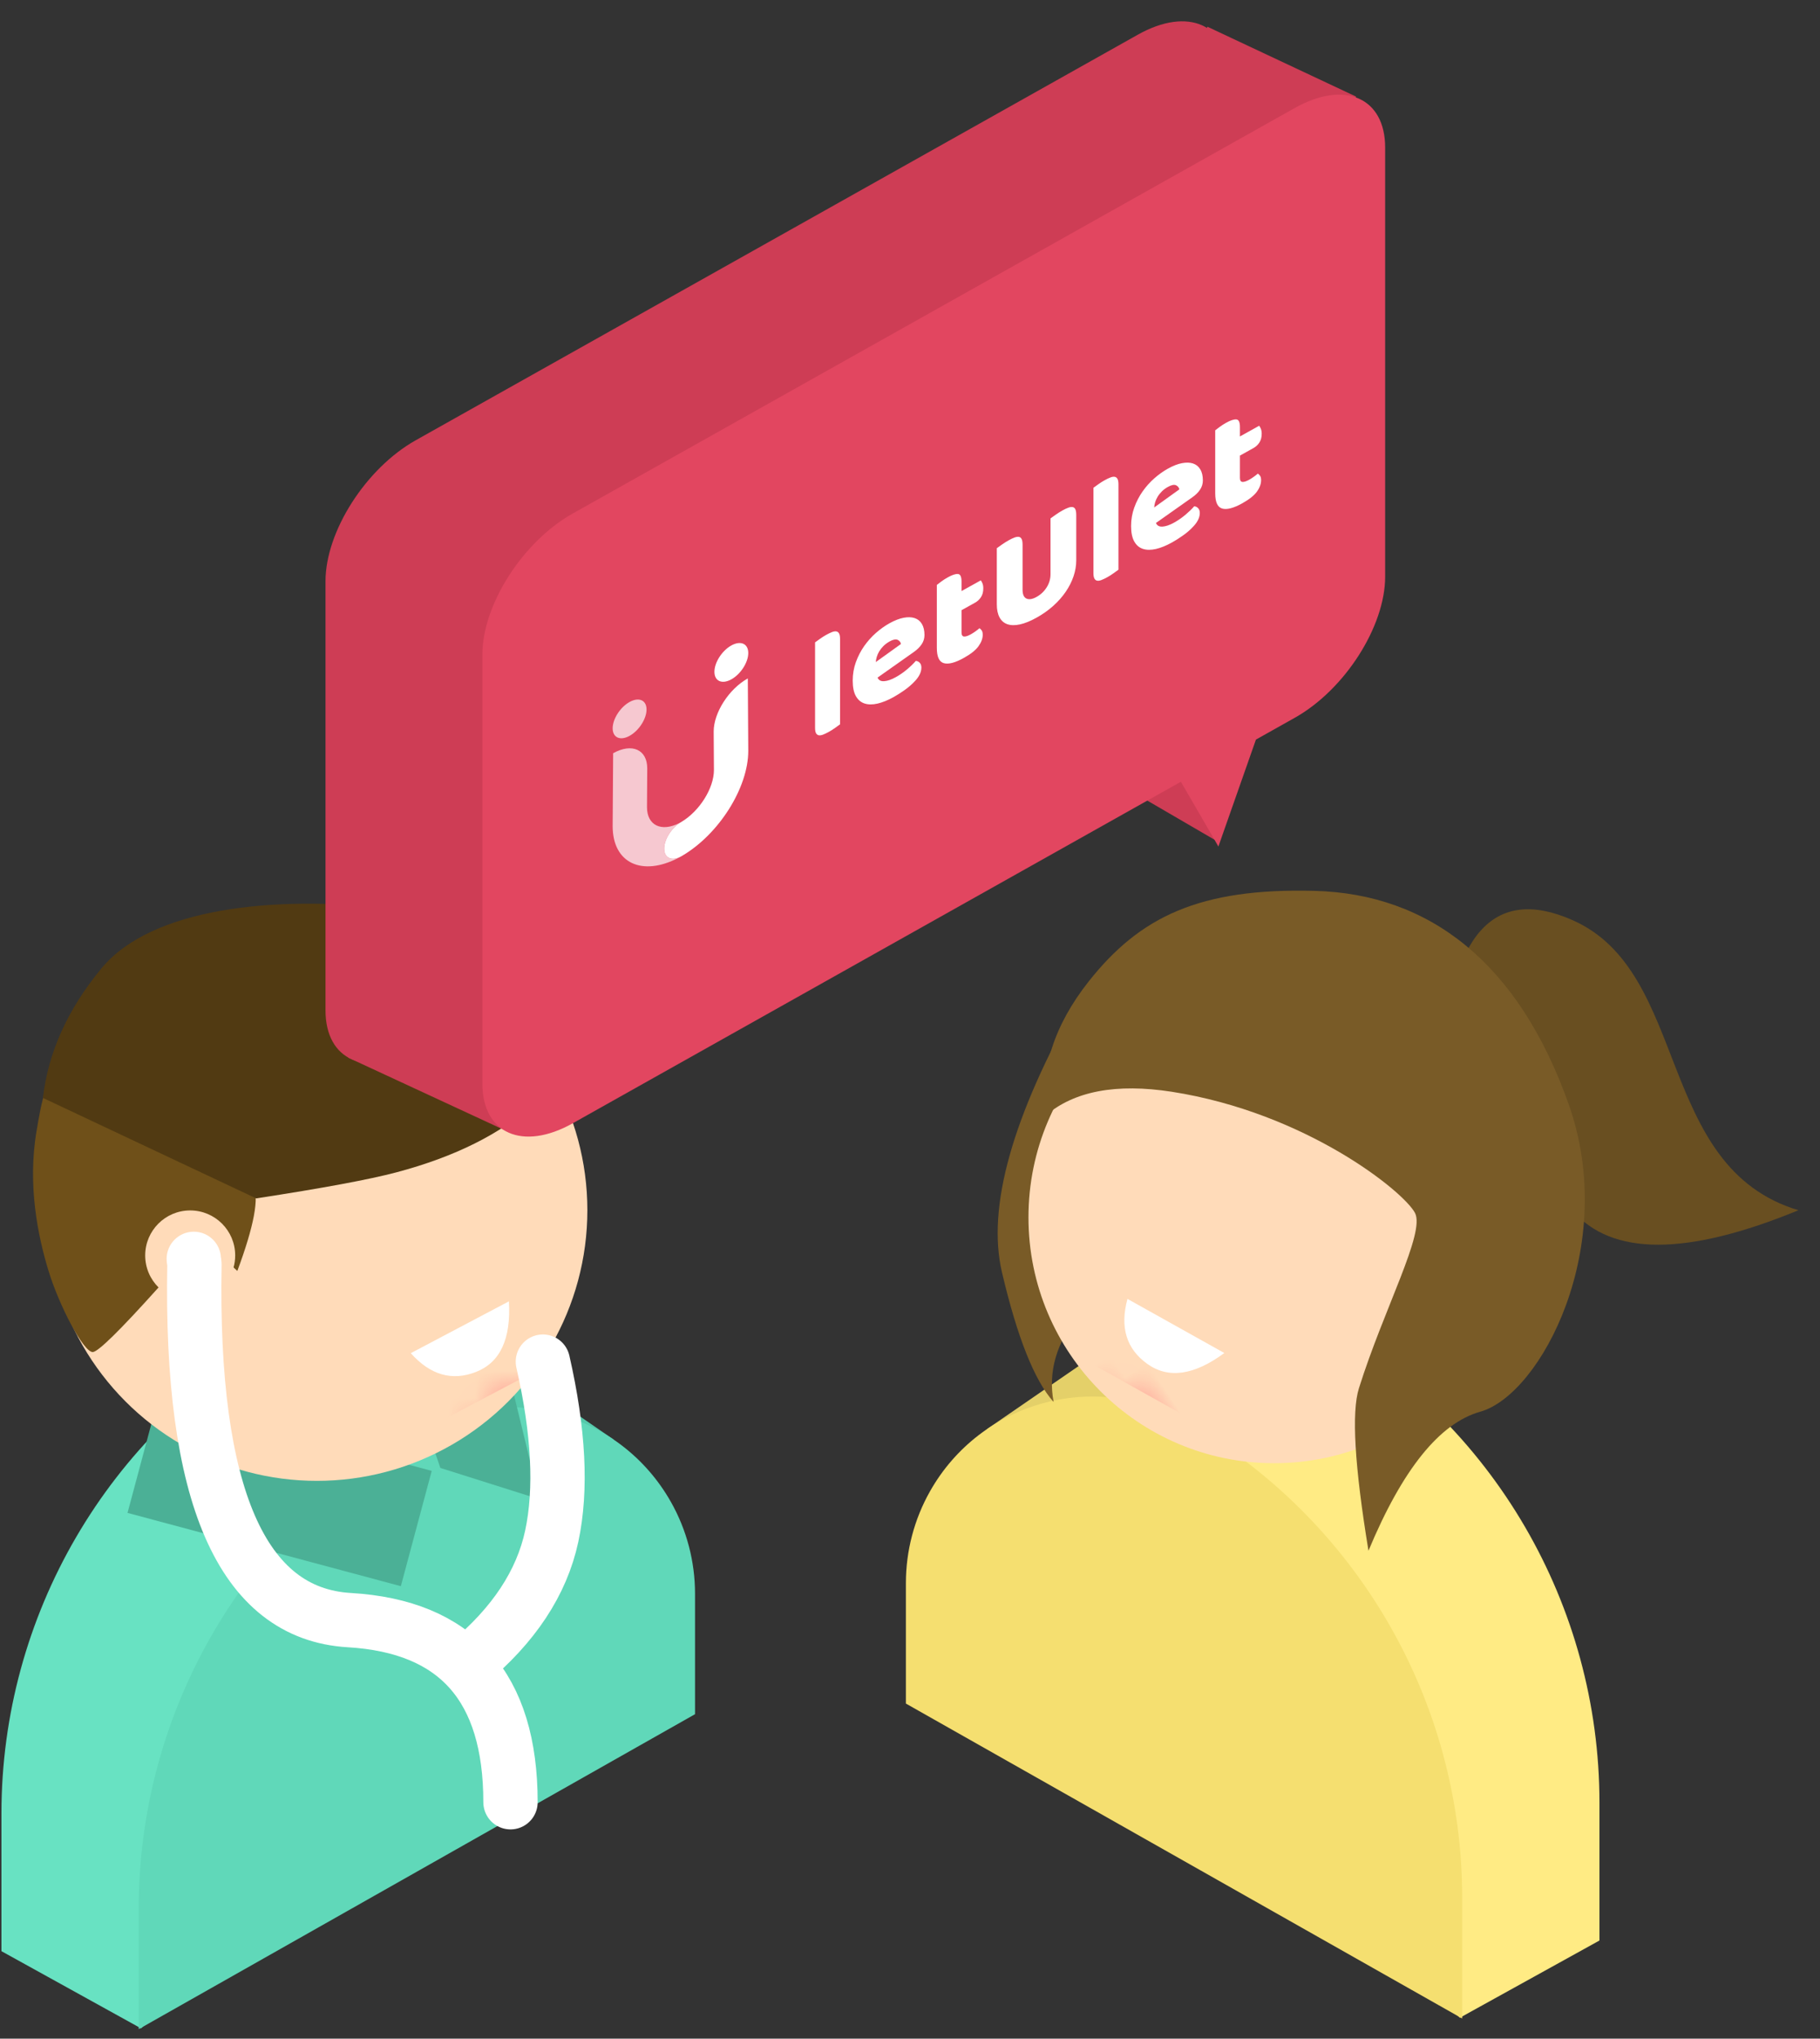 <?xml version="1.0" encoding="UTF-8"?>
<svg width="67px" height="75px" viewBox="0 0 67 75" version="1.1" xmlns="http://www.w3.org/2000/svg" xmlns:xlink="http://www.w3.org/1999/xlink">
    <rect x="0" y="0" width="67" height="75" fill="#333333" stroke="none"/>
    <!-- Generator: Sketch 48.2 (47327) - http://www.bohemiancoding.com/sketch -->
    <title>Group 5</title>
    <desc>Created with Sketch.</desc>
    <defs>
        <path d="M0.002,1.939 L3.614,0.033 C3.696,1.413 3.294,2.278 2.41,2.627 C1.526,2.976 0.723,2.747 0.002,1.939 Z" id="path-1"></path>
        <path d="M0.002,1.939 L3.614,0.033 C3.696,1.413 3.294,2.278 2.41,2.627 C1.526,2.976 0.723,2.747 0.002,1.939 Z" id="path-3"></path>
    </defs>
    <g id="Landlord---Review-Proposal" stroke="none" stroke-width="1" fill="none" fill-rule="evenodd" transform="translate(-415, -501)">
        <g id="Group-5" transform="translate(414.562, 501.276)">
            <g id="Group-4" transform="translate(0.134, 31.97)">
                <g id="Group-3" transform="translate(0.352, 0.392)">
                    <path d="M10.245,16.521 L10.245,16.521 C13.543,14.655 17.73,15.816 19.596,19.115 C20.179,20.145 20.485,21.309 20.485,22.493 L20.485,26.926 L5.145,41.985 L0.005,39.144 L0.005,34.079 C0.005,26.809 3.918,20.101 10.245,16.521 Z" id="Rectangle-16" fill="#68E2C2"></path>
                    <polygon id="Path-19" fill="#56CAAC" points="17.151 16.614 22.551 20.329 17.416 22.633 15.074 18.618"></polygon>
                    <path d="M15.298,20.021 L15.298,20.021 C18.597,18.156 22.783,19.317 24.649,22.615 C25.232,23.645 25.538,24.809 25.538,25.993 L25.538,30.426 L5.059,42.012 L5.059,37.579 C5.059,30.309 8.971,23.601 15.298,20.021 Z" id="Rectangle-16-Copy" fill="#60D8B9"></path>
                    <rect id="Rectangle-25" fill="#4BB096" transform="translate(10.245, 22.248) rotate(-345) translate(-10.245, -22.248) " x="5.037" y="20.052" width="10.417" height="4.391"></rect>
                    <polygon id="Rectangle-25-Copy" fill="#4BB096" transform="translate(16.636, 17.381) rotate(-75) translate(-16.636, -17.381) " points="12.664 17.955 20.061 12.987 20.777 17.238 12.495 21.776"></polygon>
                    <g id="Group" transform="translate(45.923, 28.705) scale(-1, 1) translate(-45.923, -28.705) translate(32.923, 15.205)">
                        <path d="M10.33,0.924 L10.33,0.924 C13.628,-0.941 17.814,0.22 19.68,3.518 C20.263,4.548 20.569,5.712 20.569,6.896 L20.569,11.329 L5.23,26.389 L0.09,23.547 L0.09,18.482 C0.09,11.212 4.002,4.504 10.33,0.924 Z" id="Rectangle-16-Copy-2" fill="#FFEB84"></path>
                        <polygon id="Path-19-Copy" fill="#E4D069" points="17.235 1.018 22.635 4.732 17.5 7.037 15.158 3.022"></polygon>
                        <path d="M15.383,4.425 L15.383,4.425 C18.681,2.559 22.867,3.72 24.733,7.018 C25.316,8.049 25.622,9.213 25.622,10.397 L25.622,14.83 L5.143,26.416 L5.143,21.983 C5.143,14.713 9.055,8.005 15.383,4.425 Z" id="Rectangle-16-Copy-3" fill="#F5DF70"></path>
                    </g>
                    <circle id="Oval-8" fill="#FFDBB9" cx="11.618" cy="11.885" r="9.957"></circle>
                    <path d="M8.55,13.991 C8.589,13.85 8.61,13.702 8.61,13.549 C8.61,12.634 7.868,11.893 6.953,11.893 C6.039,11.893 5.297,12.634 5.297,13.549 C5.297,14.009 5.485,14.426 5.789,14.726 C4.365,16.311 3.557,17.103 3.365,17.103 C3.021,17.103 2.13,15.395 1.739,14.119 C1.348,12.843 0.955,10.947 1.302,8.946 C1.648,6.945 1.908,4.623 8.689,2.318 C13.209,0.781 17.059,2.351 20.239,7.028 C18.79,9.19 15.136,10.504 9.277,10.971 C9.501,11.414 9.305,12.463 8.689,14.119 L8.55,13.991 Z" id="Combined-Shape" fill="#6F5019"></path>
                    <path d="M1.532,7.753 L9.383,11.45 C11.834,11.074 13.555,10.754 14.546,10.491 C18.878,9.343 21.21,7.108 21.66,4.234 C22.566,-1.557 18.155,1.218 14.137,0.768 C10.119,0.319 5.552,0.735 3.689,2.984 C2.447,4.483 1.728,6.073 1.532,7.753 Z" id="Path-2" fill="#513A12"></path>
                    <g id="Group-2" transform="translate(36.68, 0.051)">
                        <path d="M2.979,4.072 C0.535,8.378 -0.405,11.727 0.158,14.121 C0.721,16.514 1.355,18.103 2.059,18.888 C1.851,17.786 2.157,16.716 2.979,15.678 C3.8,14.64 5.673,11.211 8.598,5.391 L2.979,4.072 Z" id="Path-34" fill="#795B27"></path>
                        <circle id="Oval-8-Copy" fill="#FFDBB9" cx="10.177" cy="12.097" r="9.044"></circle>
                        <path d="M16.339,6.63 C16.636,1.703 18.241,-0.122 21.153,1.158 C25.521,3.077 24.19,10.243 29.478,11.835 C25.368,13.525 22.593,13.525 21.153,11.835 C19.713,10.145 18.108,9.3 16.339,9.3 L13.748,8.369 L16.339,6.63 Z" id="Path-35" fill="#694F21"></path>
                        <path d="M1.758,8.357 C2.813,7.452 4.364,7.159 6.408,7.476 C11.344,8.244 14.957,11.151 15.363,11.936 C15.743,12.669 14.222,15.444 13.298,18.385 C13.021,19.264 13.139,21.256 13.65,24.361 C14.896,21.372 16.268,19.668 17.764,19.247 C20.009,18.615 22.867,13.149 21.021,7.938 C19.175,2.727 15.89,0.194 11.664,0.085 C7.438,-0.025 5.233,1.031 3.341,3.429 C2.081,5.027 1.553,6.67 1.758,8.357 Z" id="Path-33" fill="#795B27"></path>
                    </g>
                    <g id="Path-22-Copy" transform="translate(15.072, 15.205)">
                        <mask id="mask-2" fill="white">
                            <use xlink:href="#path-1"></use>
                        </mask>
                        <use id="Mask" fill="#FFFFFF" xlink:href="#path-1"></use>
                        <path d="M1.131,3.573 L4.743,1.667 C4.825,3.047 4.423,3.912 3.539,4.261 C2.655,4.61 1.852,4.381 1.131,3.573 Z" fill="#FF8585" mask="url(#mask-2)" transform="translate(2.942, 3.043) rotate(-180) translate(-2.942, -3.043) "></path>
                    </g>
                    <g id="Path-22-Copy-2" transform="translate(42.914, 16.584) rotate(57) translate(-42.914, -16.584) translate(40.914, 15.084)">
                        <mask id="mask-4" fill="white">
                            <use xlink:href="#path-3"></use>
                        </mask>
                        <use id="Mask" fill="#FFFFFF" xlink:href="#path-3"></use>
                        <path d="M1.131,3.573 L4.743,1.667 C4.825,3.047 4.423,3.912 3.539,4.261 C2.655,4.61 1.852,4.381 1.131,3.573 Z" id="Path-22-Copy" fill="#FF8585" mask="url(#mask-4)" transform="translate(2.942, 3.043) rotate(-180) translate(-2.942, -3.043) "></path>
                    </g>
                    <circle id="Oval-15" fill="#FFFFFF" cx="7.086" cy="13.675" r="1"></circle>
                    <path d="M17.169,28.558 C18.863,27.155 19.894,25.596 20.263,23.878 C20.631,22.161 20.522,20.02 19.937,17.456" id="Path-32" stroke="#FFFFFF" stroke-width="2" stroke-linecap="round"></path>
                    <path d="M7.11,13.876 C6.955,22.369 8.856,26.732 12.811,26.965 C16.767,27.198 18.745,29.431 18.745,33.664" id="Path-31" stroke="#FFFFFF" stroke-width="2" stroke-linecap="round"></path>
                </g>
            </g>
            <g id="Group" transform="translate(12.296, 0.326)">
                <g id="Group-22" transform="translate(0.067, 0.099)">
                    <path d="M28.534,23.81 L27.153,27.744 L25.771,25.361 L3.381,37.928 C1.546,38.958 0.058,38.305 0.058,36.47 L0.058,20.684 C0.058,18.848 1.546,16.525 3.381,15.495 L29.968,0.572 C31.804,-0.458 33.292,0.195 33.292,2.031 L33.292,17.817 C33.292,19.652 31.804,21.975 29.968,23.005 L28.534,23.81 Z" id="Combined-Shape" fill="#CE3D55"></path>
                    <path d="M0.892,38.208 L6.799,40.945 L9.377,38.437 L6.799,32.732 C4.486,33.534 3.292,33.972 3.218,34.044 C3.144,34.116 2.368,35.504 0.892,38.208 Z" id="Path-17" fill="#CE3D55"></path>
                    <polygon id="Path-18" fill="#CE3D55" points="32.941 30.283 25.657 26.044 32.941 23.865"></polygon>
                    <polygon id="Path-16" fill="#CE3D55" points="32.521 0.281 37.997 2.853 36.702 5.945 32.318 7.94 31.933 2.853"></polygon>
                    <path d="M34.31,26.508 L32.928,30.441 L31.547,28.059 L9.157,40.625 C7.321,41.655 5.833,41.003 5.833,39.167 L5.833,23.381 C5.833,21.546 7.321,19.223 9.157,18.192 L35.744,3.27 C37.579,2.24 39.067,2.893 39.067,4.728 L39.067,20.514 C39.067,22.35 37.579,24.673 35.744,25.703 L34.31,26.508 Z" id="Combined-Shape-Copy-13" fill="#E24660"></path>
                </g>
                <path d="M12.593,30.619 C12.593,30.957 12.859,31.085 13.192,30.916 C13.182,30.923 13.171,30.929 13.161,30.935 C13.145,30.943 13.13,30.951 13.115,30.959 C11.771,31.656 10.696,31.148 10.696,29.792 L10.714,27.108 C11.407,26.723 11.969,26.974 11.969,27.667 C11.969,27.669 11.966,28.144 11.96,29.093 C11.96,29.764 12.49,30.017 13.155,29.676 C13.167,29.669 13.18,29.662 13.192,29.656 C12.856,29.863 12.593,30.283 12.593,30.619 Z" id="Combined-Shape" fill="#FFFFFF" opacity="0.7"></path>
                <path d="M15.688,27.022 L15.671,24.357 C14.977,24.742 14.415,25.616 14.415,26.309 C14.415,26.311 14.418,26.783 14.424,27.726 C14.424,28.397 13.894,29.238 13.229,29.634 C12.876,29.832 12.593,30.271 12.593,30.619 C12.593,30.967 12.876,31.093 13.224,30.9 C13.239,30.891 13.254,30.882 13.27,30.873 C14.613,30.078 15.688,28.377 15.688,27.022 Z" id="Combined-Shape" fill="#FFFFFF"></path>
                <path d="M15.065,24.391 C15.409,24.2 15.688,23.766 15.688,23.422 C15.688,23.077 15.409,22.953 15.065,23.144 C14.721,23.335 14.442,23.769 14.442,24.113 C14.442,24.457 14.721,24.582 15.065,24.391 Z" id="Oval-Copy" fill="#FFFFFF"></path>
                <path d="M11.319,26.469 C11.664,26.278 11.943,25.844 11.943,25.5 C11.943,25.156 11.664,25.032 11.319,25.223 C10.975,25.414 10.696,25.848 10.696,26.192 C10.696,26.536 10.975,26.66 11.319,26.469 Z" id="Oval-Copy-3" fill="#FFFFFF" opacity="0.7"></path>
                <path d="M19.067,26.045 C19.028,26.074 18.969,26.116 18.891,26.172 C18.814,26.228 18.735,26.278 18.656,26.322 C18.576,26.366 18.505,26.4 18.442,26.424 C18.379,26.448 18.326,26.456 18.282,26.448 C18.239,26.439 18.206,26.414 18.182,26.371 C18.159,26.328 18.147,26.261 18.147,26.171 L18.147,23.031 C18.187,23.002 18.245,22.959 18.323,22.904 C18.401,22.848 18.479,22.798 18.558,22.754 C18.638,22.71 18.709,22.676 18.772,22.651 C18.835,22.627 18.889,22.619 18.932,22.628 C18.975,22.636 19.009,22.662 19.032,22.705 C19.056,22.748 19.067,22.814 19.067,22.905 L19.067,26.045 Z M21.038,25.043 C20.825,25.161 20.627,25.241 20.445,25.283 C20.263,25.324 20.104,25.323 19.969,25.279 C19.833,25.235 19.727,25.144 19.649,25.007 C19.572,24.87 19.533,24.68 19.533,24.438 C19.533,24.2 19.572,23.974 19.649,23.759 C19.727,23.545 19.829,23.347 19.955,23.167 C20.082,22.987 20.226,22.826 20.388,22.683 C20.551,22.541 20.717,22.422 20.886,22.328 C21.078,22.222 21.252,22.154 21.409,22.125 C21.566,22.095 21.701,22.1 21.815,22.138 C21.929,22.176 22.017,22.247 22.08,22.353 C22.143,22.459 22.175,22.595 22.175,22.761 C22.175,22.883 22.141,22.996 22.072,23.099 C22.003,23.202 21.908,23.297 21.785,23.383 L20.448,24.326 C20.488,24.423 20.569,24.467 20.691,24.458 C20.814,24.45 20.955,24.401 21.114,24.313 C21.262,24.231 21.402,24.135 21.533,24.024 C21.665,23.913 21.772,23.809 21.855,23.712 C21.913,23.716 21.962,23.74 22.002,23.783 C22.041,23.826 22.061,23.883 22.061,23.955 C22.061,24.118 21.985,24.281 21.834,24.444 C21.718,24.57 21.588,24.683 21.444,24.785 C21.3,24.887 21.164,24.973 21.038,25.043 Z M20.886,22.999 C20.8,23.048 20.725,23.104 20.662,23.167 C20.599,23.231 20.547,23.297 20.507,23.364 C20.468,23.431 20.438,23.498 20.418,23.565 C20.398,23.632 20.387,23.696 20.383,23.755 L21.309,23.09 C21.298,23.024 21.258,22.974 21.19,22.939 C21.121,22.905 21.02,22.925 20.886,22.999 Z M23.539,22.664 C23.539,22.758 23.569,22.808 23.628,22.815 C23.688,22.821 23.772,22.795 23.88,22.735 C23.934,22.705 23.99,22.669 24.048,22.628 C24.106,22.587 24.156,22.547 24.2,22.509 C24.232,22.53 24.26,22.559 24.284,22.595 C24.307,22.63 24.319,22.683 24.319,22.751 C24.319,22.888 24.267,23.029 24.164,23.172 C24.062,23.316 23.88,23.46 23.62,23.604 C23.303,23.781 23.058,23.844 22.887,23.795 C22.715,23.746 22.63,23.559 22.63,23.234 L22.63,20.917 C22.669,20.884 22.726,20.841 22.8,20.787 C22.874,20.733 22.953,20.683 23.036,20.637 C23.194,20.549 23.318,20.508 23.407,20.515 C23.495,20.522 23.539,20.616 23.539,20.796 L23.539,21.143 L24.248,20.749 C24.27,20.777 24.291,20.815 24.311,20.864 C24.33,20.912 24.34,20.972 24.34,21.045 C24.34,21.171 24.312,21.278 24.256,21.365 C24.201,21.452 24.126,21.521 24.032,21.573 L23.539,21.847 L23.539,22.664 Z M27.762,20.012 C27.762,20.207 27.729,20.403 27.662,20.601 C27.595,20.798 27.498,20.989 27.372,21.173 C27.246,21.357 27.092,21.529 26.912,21.691 C26.731,21.852 26.528,21.996 26.3,22.122 C26.073,22.249 25.869,22.331 25.688,22.37 C25.508,22.409 25.355,22.406 25.228,22.363 C25.102,22.319 25.005,22.236 24.939,22.112 C24.872,21.989 24.838,21.829 24.838,21.634 L24.838,19.566 C24.878,19.537 24.941,19.492 25.028,19.431 C25.115,19.371 25.198,19.318 25.277,19.274 C25.36,19.228 25.433,19.194 25.496,19.171 C25.559,19.149 25.613,19.142 25.656,19.15 C25.699,19.159 25.732,19.186 25.753,19.232 C25.775,19.277 25.786,19.347 25.786,19.441 L25.786,21.092 C25.786,21.266 25.834,21.374 25.929,21.419 C26.025,21.463 26.149,21.443 26.3,21.359 C26.455,21.273 26.58,21.155 26.674,21.006 C26.768,20.856 26.815,20.695 26.815,20.521 L26.815,18.47 C26.854,18.44 26.917,18.395 27.004,18.335 C27.091,18.274 27.174,18.222 27.253,18.178 C27.336,18.131 27.409,18.097 27.472,18.075 C27.535,18.052 27.589,18.045 27.632,18.054 C27.675,18.062 27.708,18.089 27.729,18.135 C27.751,18.181 27.762,18.251 27.762,18.344 L27.762,20.012 Z M29.316,20.357 C29.276,20.386 29.217,20.429 29.14,20.484 C29.062,20.54 28.984,20.59 28.904,20.634 C28.825,20.678 28.754,20.712 28.69,20.736 C28.627,20.761 28.574,20.768 28.531,20.76 C28.487,20.752 28.454,20.726 28.431,20.683 C28.407,20.64 28.395,20.573 28.395,20.483 L28.395,17.343 C28.435,17.314 28.494,17.271 28.571,17.216 C28.649,17.16 28.727,17.11 28.807,17.066 C28.886,17.022 28.957,16.988 29.021,16.964 C29.084,16.939 29.137,16.932 29.18,16.94 C29.224,16.948 29.257,16.974 29.281,17.017 C29.304,17.06 29.316,17.127 29.316,17.217 L29.316,20.357 Z M31.286,19.355 C31.073,19.473 30.876,19.553 30.694,19.595 C30.511,19.636 30.352,19.635 30.217,19.591 C30.082,19.547 29.975,19.457 29.898,19.319 C29.82,19.182 29.781,18.992 29.781,18.75 C29.781,18.512 29.82,18.286 29.898,18.071 C29.975,17.857 30.077,17.659 30.204,17.479 C30.33,17.299 30.474,17.138 30.637,16.995 C30.799,16.853 30.965,16.734 31.135,16.64 C31.326,16.534 31.5,16.466 31.657,16.437 C31.814,16.408 31.95,16.412 32.063,16.45 C32.177,16.488 32.265,16.56 32.328,16.665 C32.392,16.771 32.423,16.907 32.423,17.073 C32.423,17.196 32.389,17.309 32.32,17.412 C32.252,17.515 32.156,17.609 32.033,17.695 L30.696,18.638 C30.736,18.735 30.817,18.779 30.94,18.771 C31.063,18.762 31.203,18.714 31.362,18.626 C31.51,18.543 31.65,18.447 31.782,18.336 C31.913,18.225 32.021,18.121 32.104,18.024 C32.162,18.028 32.21,18.052 32.25,18.095 C32.29,18.138 32.31,18.195 32.31,18.268 C32.31,18.43 32.234,18.593 32.082,18.756 C31.967,18.882 31.837,18.996 31.692,19.097 C31.548,19.199 31.413,19.285 31.286,19.355 Z M31.135,17.312 C31.048,17.36 30.973,17.416 30.91,17.48 C30.847,17.544 30.795,17.609 30.756,17.676 C30.716,17.743 30.686,17.81 30.666,17.877 C30.647,17.944 30.635,18.008 30.631,18.068 L31.557,17.402 C31.546,17.336 31.506,17.286 31.438,17.252 C31.369,17.218 31.268,17.238 31.135,17.312 Z M33.788,16.976 C33.788,17.07 33.817,17.12 33.877,17.127 C33.936,17.134 34.02,17.107 34.129,17.047 C34.183,17.017 34.239,16.981 34.296,16.94 C34.354,16.899 34.405,16.859 34.448,16.821 C34.48,16.843 34.508,16.871 34.532,16.907 C34.555,16.943 34.567,16.995 34.567,17.063 C34.567,17.2 34.516,17.341 34.413,17.485 C34.31,17.628 34.129,17.772 33.869,17.917 C33.551,18.093 33.307,18.156 33.135,18.107 C32.964,18.058 32.878,17.871 32.878,17.546 L32.878,15.229 C32.918,15.196 32.975,15.153 33.049,15.099 C33.123,15.045 33.201,14.996 33.284,14.949 C33.443,14.861 33.566,14.821 33.655,14.828 C33.743,14.834 33.788,14.928 33.788,15.109 L33.788,15.455 L34.497,15.061 C34.518,15.089 34.539,15.127 34.559,15.176 C34.579,15.224 34.589,15.285 34.589,15.357 C34.589,15.483 34.561,15.59 34.505,15.677 C34.449,15.764 34.374,15.833 34.28,15.885 L33.788,16.159 L33.788,16.976 Z" id="letUlet" fill="#FFFFFF"></path>
            </g>
        </g>
    </g>
</svg>